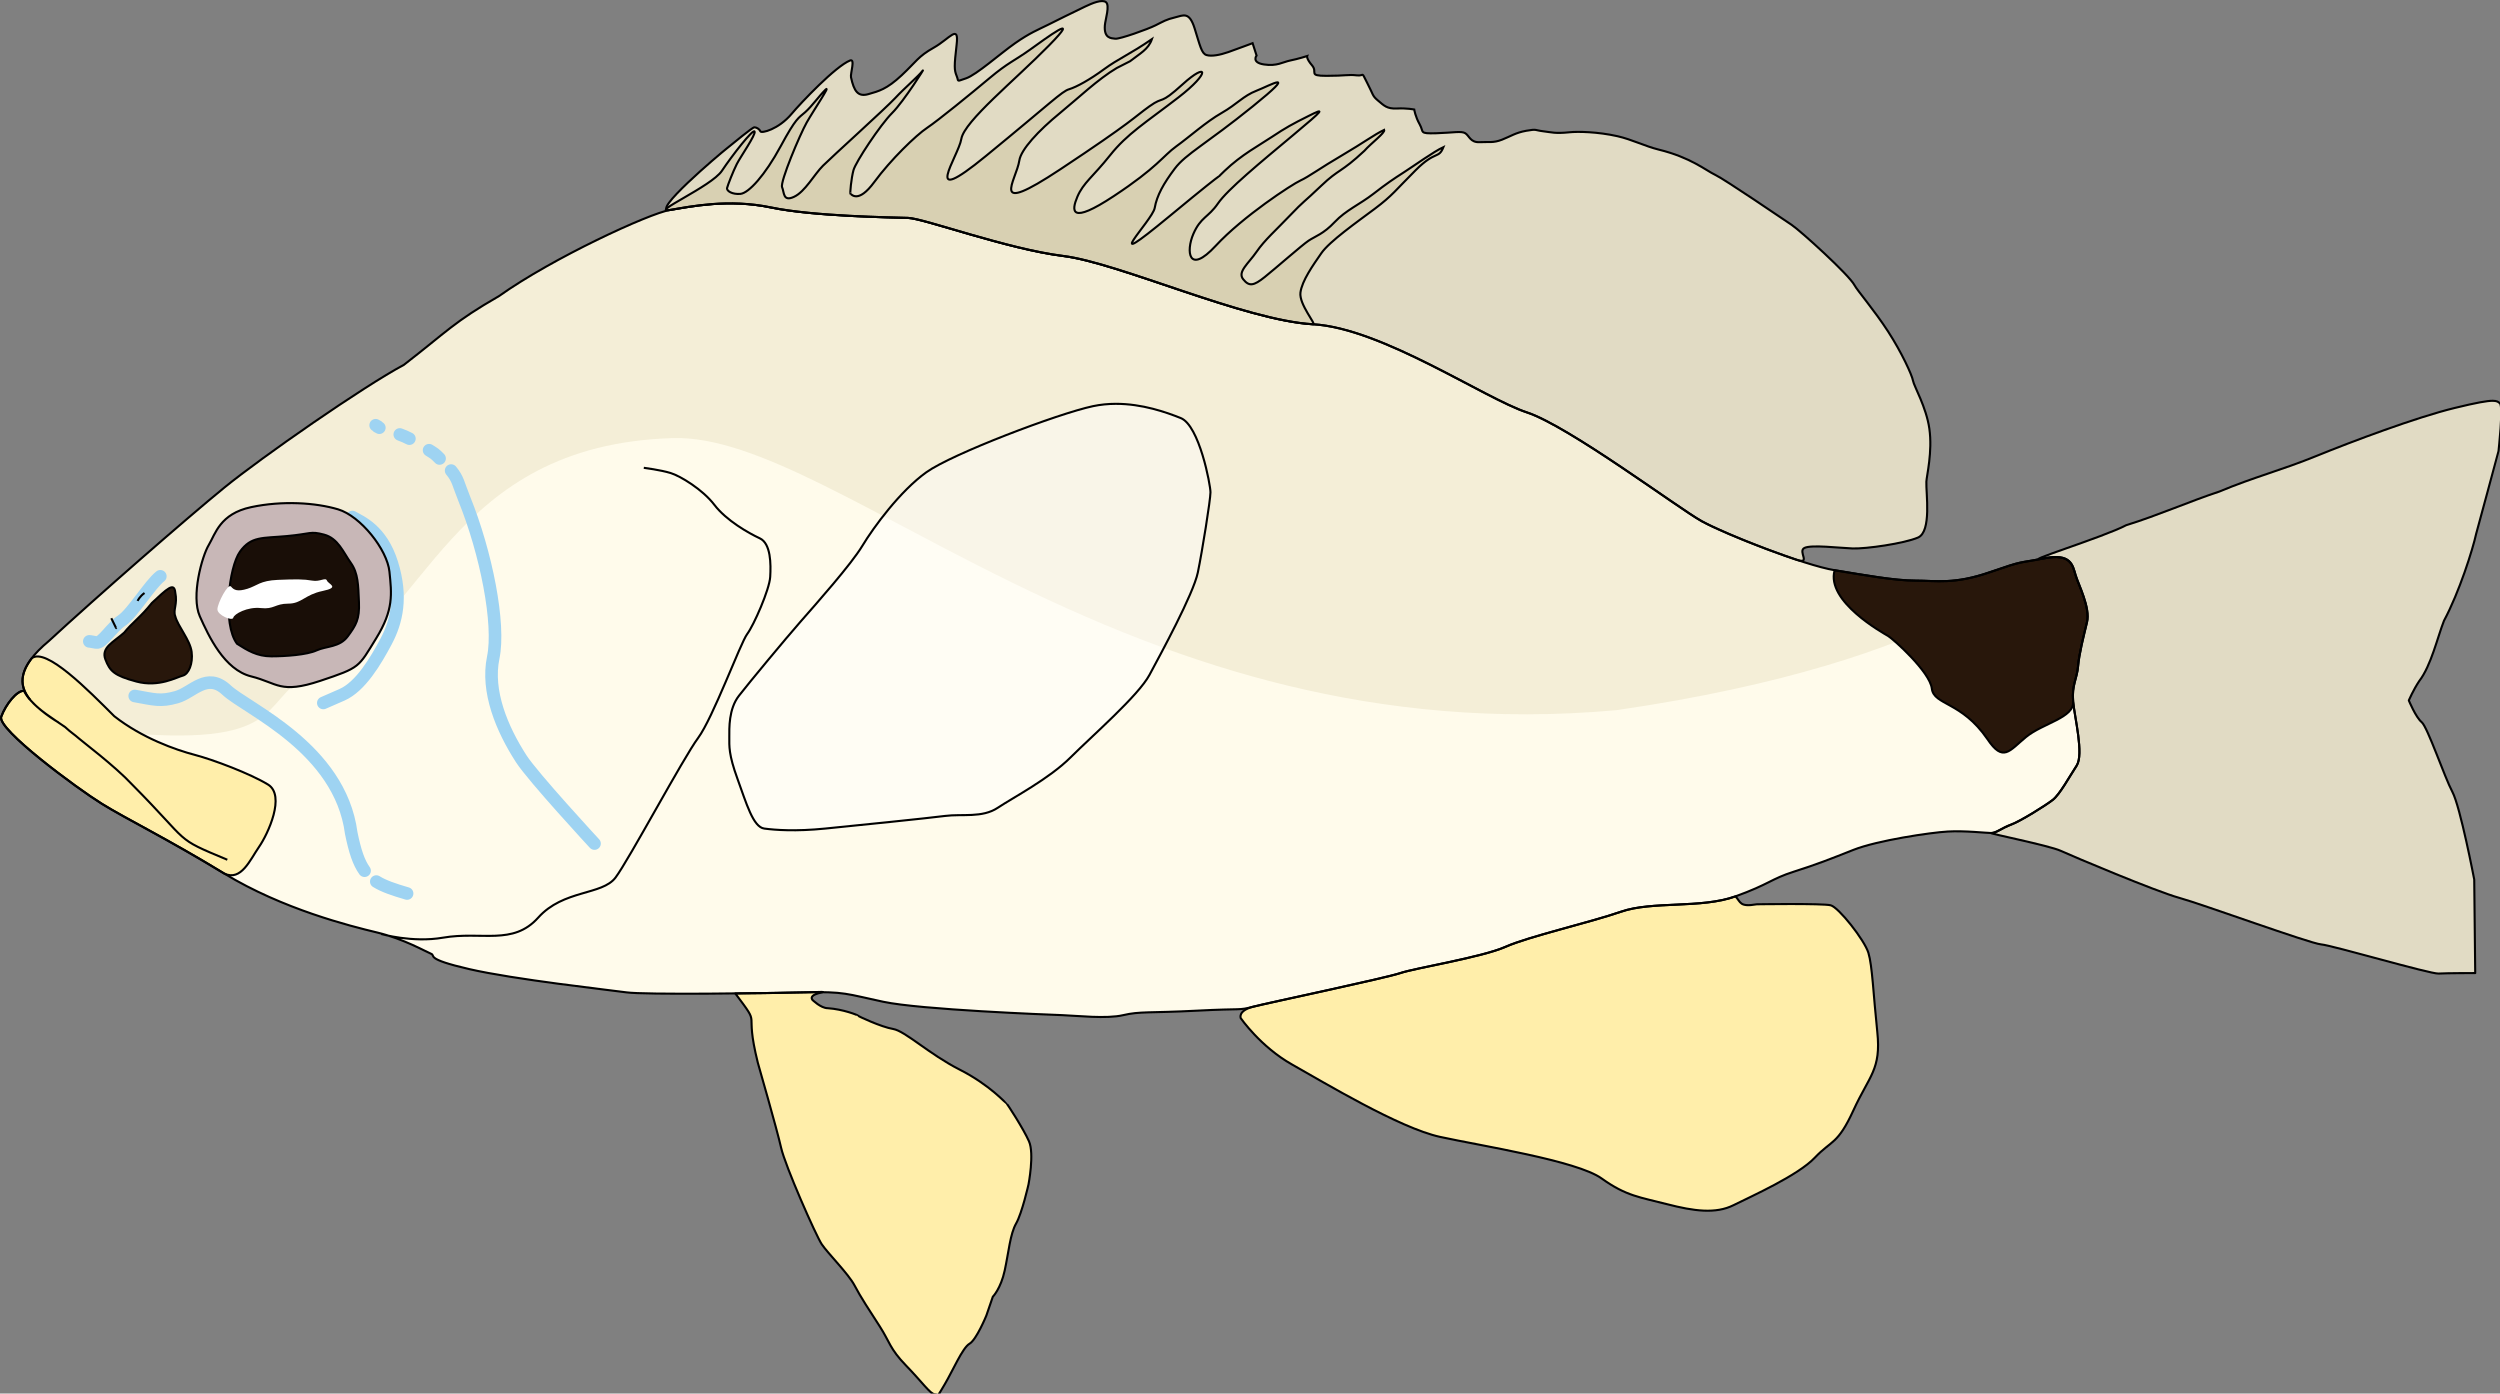 <?xml version="1.0" encoding="UTF-8"?>
<!-- Created by grConvert v0.1-0 -->
<svg xmlns="http://www.w3.org/2000/svg" xmlns:xlink="http://www.w3.org/1999/xlink" width="357pt" height="199pt" viewBox="0 0 357 199" version="1.1">
<rect x="0" y="0" width="357" height="199" fill="#808080" stroke="none"/>
<g id="surface145">
<path style=" stroke:none;fill-rule:nonzero;fill:rgb(95.686%,93.333%,84.314%);fill-opacity:1;" d="M 91.934 66.801 C 91.934 66.801 94.375 67.117 95.754 67.543 C 97.137 67.965 100.32 69.875 102.02 72.098 C 103.719 74.324 106.906 76.129 108.5 76.871 C 110.094 77.613 110.094 80.578 109.984 82.383 C 109.879 84.184 107.648 89.273 106.695 90.543 C 105.738 91.816 101.809 102.523 99.684 105.387 C 97.562 108.246 89.809 122.77 87.898 125.312 C 85.984 127.859 80.461 127.012 76.852 131.039 C 73.242 135.066 68.781 132.945 63.258 133.898 C 58.883 134.656 54.445 133.371 54.445 133.371 M 4.297 99.914 C 2.609 97.863 2.477 95.285 6.973 91.535 C 13.629 85.387 26.656 74.008 32.035 69.625 C 37.418 65.246 51.859 55.207 57.668 52.102 C 63.895 47.293 64.746 46.023 71.262 42.277 C 78.906 36.836 92.711 30.477 95.684 29.98 C 98.66 29.484 104.039 28.355 110.129 29.629 C 116.215 30.898 127.402 31.039 129.668 31.113 C 131.934 31.18 143.828 35.562 151.828 36.551 C 159.828 37.543 177.668 45.738 187.508 46.305 C 197.352 46.871 212.004 56.906 218.023 58.883 C 224.043 60.863 239.688 72.594 243.016 74.43 C 246.344 76.27 257.672 80.723 261.988 81.426 C 266.309 82.133 270.555 82.91 273.531 82.91 C 276.504 82.91 279.051 83.477 284.148 81.711 C 289.246 79.945 287.973 80.508 291.867 79.73 C 295.762 78.953 295.973 80.723 296.398 82.133 C 296.824 83.547 298.523 86.797 298.023 88.848 C 297.531 90.898 296.895 93.371 296.75 95.137 C 296.609 96.906 295.832 97.824 296.043 100.156 C 296.254 102.488 297.602 107.719 296.539 109.344 C 295.477 110.969 294.133 113.441 293.141 114.219 C 292.148 114.996 288.539 117.258 287.191 117.75 C 285.848 118.246 285.07 118.953 284.363 118.953 C 283.656 118.953 280.609 118.598 278.133 118.742 C 275.652 118.883 268.078 120.012 264.68 121.355 C 261.281 122.699 259.512 123.406 256.184 124.465 C 252.855 125.527 252.715 126.23 247.828 128 C 242.945 129.766 235.938 128.637 231.477 130.191 C 227.016 131.742 218.309 133.723 214.98 135.207 C 211.652 136.691 202.023 138.246 199.973 138.953 C 197.918 139.66 181.137 143.191 178.945 143.758 C 176.746 144.324 177.668 143.969 170.871 144.324 C 164.078 144.676 162.801 144.395 160.395 144.961 C 157.988 145.523 153.738 145.031 151.684 144.961 C 149.633 144.887 131.438 144.184 126.129 143.051 C 120.816 141.922 120.676 141.57 114.801 141.707 C 108.922 141.852 92.004 142.062 89.453 141.707 C 86.906 141.355 73.453 139.871 67.012 138.387 C 60.566 136.902 62.266 136.48 61.559 136.195 C 60.852 135.914 57.668 134.074 53.844 133.156 C 50.02 132.238 40.391 129.836 32.035 124.746 C 23.684 119.66 18.09 116.977 14.551 114.781 C 11.012 112.594 -0.461 104.113 0.176 102.348 C 0.816 100.578 2.426 98.582 3.418 98.652 M 20.637 84.68 C 19.93 85.176 19.648 85.809 19.648 85.809 M 15.895 88.281 C 16.391 89.273 16.602 89.766 16.602 89.695 "/>
<path style=" stroke:none;fill-rule:nonzero;fill:rgb(100%,98.431%,92.157%);fill-opacity:1;" d="M 32.035 124.746 C 34.441 125.879 35.719 122.77 36.992 120.93 C 38.266 119.094 40.816 113.582 38.266 112.027 C 35.719 110.473 30.48 108.496 27.789 107.785 C 25.133 107.09 26.012 107.387 20.18 105.004 C 20.234 104.957 20.293 104.906 20.355 104.855 C 20.449 104.859 20.543 104.867 20.641 104.871 C 41.766 106.172 36.941 99.262 45.418 95.633 C 60.879 89.012 63.914 63.543 96.074 62.559 C 119.906 61.828 161.387 107.719 230.852 101.41 C 279.266 94.359 290.934 79.918 291.867 79.73 C 295.762 78.953 295.973 80.723 296.398 82.133 C 296.824 83.547 298.523 86.797 298.023 88.848 C 297.531 90.898 296.895 93.371 296.75 95.137 C 296.609 96.906 295.832 97.824 296.043 100.156 C 296.254 102.488 297.602 107.719 296.539 109.344 C 295.477 110.969 294.133 113.441 293.141 114.219 C 292.148 114.996 288.539 117.258 287.191 117.75 C 285.848 118.246 285.07 118.953 284.363 118.953 C 283.656 118.953 280.609 118.598 278.133 118.742 C 275.652 118.883 268.078 120.012 264.68 121.355 C 261.281 122.699 259.512 123.406 256.184 124.465 C 252.855 125.527 252.715 126.23 247.828 128 C 242.945 129.766 235.938 128.637 231.477 130.191 C 227.016 131.742 218.309 133.723 214.98 135.207 C 211.652 136.691 202.023 138.246 199.973 138.953 C 197.918 139.66 181.137 143.191 178.945 143.758 C 176.746 144.324 177.668 143.969 170.871 144.324 C 164.078 144.676 162.801 144.395 160.395 144.961 C 157.988 145.523 153.738 145.031 151.684 144.961 C 149.633 144.887 131.438 144.184 126.129 143.051 C 120.816 141.922 120.676 141.57 114.801 141.707 C 108.922 141.852 92.004 142.062 89.453 141.707 C 86.906 141.355 73.453 139.871 67.012 138.387 C 60.566 136.906 62.266 136.48 61.559 136.195 C 60.852 135.914 57.668 134.074 53.844 133.156 C 50.02 132.238 40.391 129.836 32.035 124.746 M 54.445 133.371 "/>
<path style="fill-rule:nonzero;fill:rgb(100%,93.333%,66.667%);fill-opacity:1;stroke-width:0.24;stroke-linecap:butt;stroke-linejoin:miter;stroke:rgb(0%,0%,0%);stroke-opacity:1;stroke-miterlimit:4;" d="M 54.442 909.479 C 53.508 908.947 51.233 907.379 50.492 905.872 C 49.699 905.816 48.411 907.413 47.899 908.829 C 47.389 910.241 56.567 917.025 59.399 918.775 C 62.23 920.532 66.705 922.679 73.386 926.747 C 75.311 927.654 76.333 925.166 77.352 923.694 C 78.371 922.225 80.411 917.816 78.371 916.572 C 76.333 915.329 72.142 913.747 69.989 913.179 C 67.836 912.616 63.986 911.26 60.814 908.769 C 57.871 905.832 52.999 900.857 51.377 902.154 C 49.858 904.129 50.164 905.629 51.196 906.882 C 52.186 908.082 53.842 909.06 55.208 910.016 C 55.802 910.579 56.183 910.791 56.849 911.372 C 57.002 911.538 60.877 914.444 62.852 916.572 C 69.714 923.488 67.496 922.566 73.727 925.166 " transform="matrix(1.25,0,0,1.25,-59.698,-1033.686)"/>
<path style="fill:none;stroke-width:1.44;stroke-linecap:round;stroke-linejoin:miter;stroke:rgb(61.961%,82.745%,94.902%);stroke-opacity:1;stroke-miterlimit:4;" d="M 90.674 875.529 C 91.171 875.732 90.621 875.632 91.093 875.81 M 93.43 876.582 C 94.036 876.819 93.964 876.782 94.527 877.06 M 96.777 878.382 C 97.393 878.769 97.418 878.757 97.974 879.325 M 99.296 880.707 C 100.102 881.685 100.096 882.197 100.78 883.891 C 103.308 890.132 104.905 898.229 104.105 902.075 C 103.308 905.925 105.083 910.185 107.299 913.625 C 108.643 915.716 115.674 923.316 115.674 923.316 M 63.149 906.457 C 65.408 906.857 66.074 907.119 67.936 906.591 C 69.799 906.06 71.392 903.669 73.655 905.794 C 75.914 907.916 86.608 912.391 87.883 922.119 C 88.299 924.166 88.736 925.488 89.405 926.419 M 90.746 927.66 C 91.608 928.194 92.733 928.572 94.264 929.022 M 66.074 892.785 C 64.877 893.713 62.883 897.032 61.686 897.829 C 60.489 898.625 59.424 900.485 58.761 900.35 C 58.096 900.219 57.961 900.219 57.961 900.219 M 88.014 886.016 C 88.946 886.547 91.339 887.475 92.536 891.325 C 93.733 895.175 93.068 897.963 91.871 900.219 C 90.674 902.475 88.946 905.394 86.818 906.325 L 84.693 907.254 " transform="matrix(1.25,0,0,1.25,-59.698,-1033.686)"/>
<path style="fill-rule:nonzero;fill:rgb(78.431%,71.765%,71.765%);fill-opacity:1;stroke-width:0.24;stroke-linecap:butt;stroke-linejoin:miter;stroke:rgb(0%,0%,0%);stroke-opacity:1;stroke-miterlimit:4;" d="M 70.583 897.35 C 71.605 899.641 73.386 903.457 76.446 904.219 C 79.505 904.982 79.758 906.254 84.346 904.729 C 88.936 903.2 88.68 903.2 90.718 899.894 C 92.758 896.588 92.502 894.807 92.249 892.263 C 91.993 889.719 88.936 885.9 86.386 885.138 C 83.836 884.375 80.014 884.122 76.446 884.885 C 72.877 885.647 72.367 887.938 71.605 889.21 C 70.839 890.482 69.564 895.06 70.583 897.35 Z M 70.583 897.35 " transform="matrix(1.25,0,0,1.25,-59.698,-1033.686)"/>
<path style="fill-rule:nonzero;fill:rgb(9.804%,5.49%,2.745%);fill-opacity:1;stroke-width:0.24;stroke-linecap:butt;stroke-linejoin:miter;stroke:rgb(0%,0%,0%);stroke-opacity:1;stroke-miterlimit:4;" d="M 80.524 888.191 C 77.721 888.447 76.446 888.191 75.171 889.972 C 73.899 891.754 73.161 898.254 74.833 900.488 C 76.021 901.25 77.127 901.929 78.739 901.929 C 80.355 901.929 82.818 901.76 83.924 901.25 C 85.027 900.741 86.555 900.913 87.489 899.641 C 88.424 898.369 88.849 897.691 88.764 895.738 C 88.68 893.788 88.68 892.432 87.83 891.244 C 86.98 890.057 86.386 888.447 84.771 888.022 C 83.158 887.597 83.327 887.938 80.524 888.191 Z M 80.524 888.191 " transform="matrix(1.25,0,0,1.25,-59.698,-1033.686)"/>
<path style="fill-rule:nonzero;fill:rgb(88.235%,85.882%,76.863%);fill-opacity:1;stroke-width:0.24;stroke-linecap:butt;stroke-linejoin:miter;stroke:rgb(0%,0%,0%);stroke-opacity:1;stroke-miterlimit:4;" d="M 173.665 827.072 C 172.927 827.066 171.733 827.7 171.258 827.925 C 170.183 828.435 168.596 829.225 167.465 829.791 C 166.33 830.357 165.427 830.694 163.727 831.882 C 162.027 833.069 159.308 835.5 158.121 835.897 C 156.93 836.291 157.327 836.291 157.043 835.613 C 156.761 834.935 156.761 834.482 157.043 832.05 C 157.327 829.622 156.252 831.372 154.436 832.391 C 152.624 833.41 152.455 833.972 150.755 835.557 C 149.055 837.141 148.152 837.366 146.961 837.703 C 145.771 838.044 145.318 837.366 144.977 835.782 C 144.886 835.347 145.493 833.613 144.868 833.86 C 143.214 834.516 139.249 838.697 138.183 839.966 C 136.711 841.719 134.727 842.228 134.614 841.944 C 134.502 841.663 134.161 841.494 133.933 841.494 C 133.708 841.494 131.555 843.3 130.764 843.925 C 129.971 844.547 121.927 851.332 124.305 850.935 C 126.686 850.538 130.989 849.635 135.861 850.654 C 140.73 851.669 149.68 851.782 151.493 851.841 C 153.305 851.894 162.821 855.4 169.221 856.191 C 175.621 856.985 189.893 863.541 197.765 863.994 C 205.64 864.447 217.361 872.475 222.177 874.057 C 226.993 875.641 239.508 885.025 242.171 886.494 C 244.021 887.519 248.971 889.55 252.974 890.888 C 254.727 891.469 253.102 889.944 253.896 889.547 C 254.687 889.154 257.862 889.547 259.39 889.604 C 260.918 889.663 265.28 889.041 266.865 888.36 C 268.452 887.682 267.771 883.272 267.827 881.972 C 267.858 881.3 268.543 878.566 268.168 875.922 C 267.818 873.454 266.408 871.069 266.299 870.438 C 266.187 869.797 265.012 867.229 263.468 864.841 C 261.887 862.397 259.93 860.129 259.615 859.529 C 258.993 858.341 253.443 853.31 252.424 852.629 C 251.402 851.95 244.777 847.428 243.699 846.922 C 242.624 846.413 240.924 844.941 237.243 844.038 C 235.696 843.657 234.183 842.882 232.543 842.51 C 230.283 842 227.999 841.96 227.049 842.06 C 225.405 842.228 225.008 842.06 224.046 841.944 C 223.083 841.832 223.368 841.663 222.121 841.888 C 220.874 842.113 220.365 842.51 219.346 842.907 C 218.327 843.3 217.871 843.132 216.796 843.191 C 215.721 843.244 215.608 842.453 215.155 842.172 C 214.702 841.888 213.793 842.113 211.811 842.172 C 209.83 842.228 210.455 842.06 209.943 841.153 C 209.433 840.247 209.321 839.46 209.321 839.46 C 209.321 839.46 208.471 839.288 207.336 839.344 C 206.205 839.4 205.865 839.007 205.186 838.441 C 204.505 837.875 204.677 837.819 203.94 836.407 C 203.202 834.991 203.715 835.669 202.749 835.557 C 201.79 835.444 201.449 835.613 199.296 835.613 C 197.143 835.613 198.333 835.219 197.652 834.425 C 196.974 833.635 197.086 833.353 197.086 833.353 C 197.086 833.353 196.011 833.691 195.161 833.86 C 194.311 834.032 193.633 834.541 192.158 834.313 C 190.686 834.088 191.308 833.294 191.308 833.294 L 190.855 831.882 C 190.855 831.882 189.046 832.56 188.08 832.9 C 187.118 833.238 186.155 833.41 185.59 833.238 C 185.024 833.069 184.852 832.166 184.23 830.185 C 183.608 828.207 182.927 828.716 181.965 828.944 C 181.002 829.169 180.661 829.394 179.755 829.847 C 178.849 830.3 175.677 831.428 175.168 831.372 C 174.658 831.316 173.865 831.316 173.977 829.847 C 174.03 829.172 174.577 827.557 174.093 827.188 C 173.983 827.107 173.836 827.072 173.665 827.072 Z M 173.665 827.072 " transform="matrix(1.25,0,0,1.25,-59.698,-1033.686)"/>
<path style="fill-rule:nonzero;fill:rgb(84.706%,81.569%,69.804%);fill-opacity:1;stroke-width:0.24;stroke-linecap:butt;stroke-linejoin:miter;stroke:rgb(0%,0%,0%);stroke-opacity:1;stroke-miterlimit:4;" d="M 196.321 860.375 C 196.493 859.019 197.765 857.238 198.702 855.882 C 199.636 854.525 202.78 852.319 204.818 850.794 C 206.855 849.266 207.196 848.672 209.49 846.385 C 211.783 844.094 212.099 845.15 212.658 843.753 C 211.552 844.263 209.321 845.875 208.13 846.638 C 206.943 847.4 206.177 847.91 204.649 849.097 C 203.118 850.285 201.505 850.963 200.23 852.319 C 198.955 853.675 198.021 853.932 197.255 854.441 C 196.493 854.947 193.518 857.579 192.243 858.594 C 190.971 859.613 190.458 859.697 189.78 858.85 C 189.099 858 190.374 857.069 191.308 855.713 C 192.243 854.354 193.518 853.254 195.133 851.557 C 196.746 849.86 196.661 850.116 198.702 848.163 C 200.74 846.213 200.908 846.722 203.627 844.178 C 204.408 843.291 206.015 842.119 205.893 841.782 C 204.771 842.313 203.543 843.244 201.08 844.688 C 198.615 846.128 197.255 847.147 196.321 847.569 C 195.386 847.994 189.78 851.641 186.636 855.035 C 183.493 858.425 183.24 855.625 184.086 853.675 C 184.936 851.725 185.786 851.81 186.893 850.2 C 187.996 848.588 191.818 845.45 195.471 842.397 C 199.124 839.344 199.124 839.26 197.255 840.194 C 195.386 841.125 194.624 841.55 193.093 842.566 C 191.565 843.585 189.611 844.603 187.655 846.469 C 185.702 848.335 189.78 844.688 181.368 851.641 C 172.958 858.594 179.415 852.15 179.671 850.71 C 179.924 849.266 180.69 847.91 181.965 846.213 C 183.24 844.519 185.533 843.416 190.883 839.091 C 196.236 834.766 192.84 836.716 191.308 837.31 C 189.78 837.903 189.099 838.835 187.318 839.853 C 185.533 840.872 183.665 842.566 182.133 843.669 C 180.605 844.772 180.011 846.044 174.999 849.35 C 169.986 852.66 170.155 851.047 170.833 849.435 C 171.515 847.825 172.618 847.147 174.574 844.688 C 176.527 842.228 178.652 840.957 182.39 838.072 C 186.127 835.188 185.702 834 182.899 836.547 C 180.096 839.091 180.858 837.819 179.074 839.091 C 177.293 840.363 177.205 840.785 168.88 846.297 C 160.555 851.81 163.868 847.569 164.208 845.282 C 164.393 844.044 166.349 841.907 168.88 839.838 C 170.855 838.222 173.218 835.966 175.336 834.719 C 175.524 834.61 176.668 834.053 176.852 833.947 C 177.996 833.053 178.958 832.585 179.355 831.419 C 176.89 833.116 175.508 833.663 173.893 834.85 C 172.28 836.038 170.749 836.885 169.899 837.141 C 169.049 837.394 167.946 838.582 160.383 844.772 C 152.824 850.963 157.243 844.857 157.58 842.822 C 157.921 840.785 163.699 836.122 167.605 832.135 C 171.515 828.15 167.18 831.372 165.396 832.644 C 163.615 833.916 162.933 834.088 160.808 835.869 C 158.686 837.647 154.946 840.7 153.674 841.55 C 152.399 842.397 149.511 845.197 147.639 847.741 C 145.771 850.285 145.008 849.097 144.921 849.097 C 144.836 849.097 145.008 847.316 145.261 846.385 C 145.518 845.45 148.321 841.21 149.68 839.853 C 151.039 838.497 153.589 834.425 153.164 835.019 C 152.739 835.613 151.124 836.969 150.021 838.157 C 148.914 839.344 142.799 844.857 141.78 845.875 C 140.758 846.891 139.739 848.844 138.464 849.435 C 137.193 850.029 137.361 848.928 137.105 848.335 C 136.852 847.741 139.146 842.313 139.908 840.957 C 140.674 839.6 142.799 836.46 142.033 837.225 C 141.268 837.988 140.505 839.091 139.739 839.769 C 138.974 840.447 138.721 840.363 136.936 843.669 C 135.152 846.975 133.283 849.013 132.349 849.097 C 131.414 849.182 130.733 848.757 130.821 848.419 C 130.905 848.078 131.499 846.553 131.924 845.703 C 132.349 844.857 134.133 842.313 133.961 841.972 C 133.793 841.635 131.414 844.688 130.224 846.469 C 129.036 848.25 121.927 851.332 124.305 850.935 C 126.686 850.538 130.989 849.635 135.861 850.654 C 140.73 851.669 149.68 851.782 151.493 851.841 C 153.305 851.894 162.821 855.4 169.221 856.191 C 175.621 856.985 189.893 863.541 197.765 863.994 C 198.165 864.016 196.152 861.732 196.321 860.375 Z M 196.321 860.375 " transform="matrix(1.25,0,0,1.25,-59.698,-1033.686)"/>
<path style="fill-rule:nonzero;fill:rgb(15.686%,9.02%,4.314%);fill-opacity:1;stroke-width:0.24;stroke-linecap:butt;stroke-linejoin:miter;stroke:rgb(0%,0%,0%);stroke-opacity:1;stroke-miterlimit:4;" d="M 65.117 895.825 C 63.817 897.463 62.852 898.085 61.949 899.216 C 60.758 900.291 59.283 900.913 59.796 902.269 C 60.305 903.625 60.814 904.135 63.361 904.813 C 65.911 905.491 67.952 904.304 68.63 904.135 C 69.308 903.966 69.821 902.779 69.649 901.422 C 69.48 900.063 68.064 898.482 67.78 897.35 C 67.496 896.616 68.064 895.994 67.78 894.638 C 67.667 893.394 66.817 894.241 65.117 895.825 Z M 65.117 895.825 " transform="matrix(1.25,0,0,1.25,-59.698,-1033.686)"/>
<path style="fill-rule:nonzero;fill:rgb(15.686%,9.02%,4.314%);fill-opacity:1;stroke-width:0.24;stroke-linecap:butt;stroke-linejoin:miter;stroke:rgb(0%,0%,0%);stroke-opacity:1;stroke-miterlimit:4;" d="M 257.349 892.091 C 260.805 892.657 264.202 893.279 266.583 893.279 C 268.962 893.279 270.999 893.732 275.077 892.319 C 279.155 890.907 278.137 891.357 281.252 890.735 C 284.368 890.113 284.537 891.529 284.877 892.657 C 285.218 893.788 286.577 896.388 286.177 898.029 C 285.783 899.669 285.274 901.647 285.158 903.06 C 285.046 904.475 284.424 905.21 284.593 907.075 C 284.762 908.941 281.14 909.563 279.212 911.144 C 277.287 912.729 276.608 914.085 274.793 911.372 C 271.849 907.075 268.677 907.525 268.452 905.607 C 268.224 903.682 264.033 899.95 263.468 899.61 C 262.899 899.272 256.33 895.654 257.349 892.091 Z M 257.349 892.091 " transform="matrix(1.25,0,0,1.25,-59.698,-1033.686)"/>
<path style="fill-rule:nonzero;fill:rgb(100%,93.333%,66.667%);fill-opacity:1;stroke-width:0.24;stroke-linecap:round;stroke-linejoin:round;stroke:rgb(0%,0%,0%);stroke-opacity:1;stroke-miterlimit:4;" d="M 141.633 940.266 C 141.377 940.266 140.774 940.288 139.599 940.316 C 137.855 940.36 134.896 940.41 131.761 940.441 C 134.896 944.616 132.689 941.732 134.33 948.347 C 134.33 948.347 136.539 956.035 136.993 958.069 C 137.446 960.107 140.958 968.076 141.636 969.094 C 142.318 970.113 144.696 972.488 145.377 973.788 C 146.055 975.088 147.13 976.726 148.264 978.479 C 149.396 980.232 149.396 981.022 151.264 982.947 C 153.133 984.869 154.043 986.226 154.552 986.226 C 155.061 986.226 154.777 986.619 155.683 985.094 C 156.589 983.566 157.721 980.91 158.514 980.457 C 159.308 980.007 160.44 977.235 160.44 977.235 L 161.177 975.088 C 161.177 975.088 162.083 974.182 162.536 972.091 C 162.99 969.997 163.158 967.907 163.84 966.719 C 164.518 965.532 165.255 962.254 165.255 962.254 C 165.255 962.254 165.936 958.747 165.311 957.335 C 164.69 955.922 162.821 953.038 162.765 953.038 C 162.708 953.038 160.84 950.891 157.383 949.138 C 153.927 947.385 151.152 944.726 149.793 944.501 C 148.433 944.276 145.771 943.032 145.771 942.976 C 145.771 942.919 144.074 942.241 142.318 942.126 C 141.524 942.126 140.561 941.166 140.561 941.166 C 140.043 940.429 142.405 940.257 141.633 940.266 Z M 141.633 940.266 " transform="matrix(1.25,0,0,1.25,-59.698,-1033.686)"/>
<path style="fill-rule:nonzero;fill:rgb(100%,93.333%,66.667%);fill-opacity:1;stroke-width:0.24;stroke-linecap:round;stroke-linejoin:round;stroke:rgb(0%,0%,0%);stroke-opacity:1;stroke-miterlimit:4;" d="M 246.021 929.35 C 242.115 930.763 236.508 929.86 232.94 931.104 C 229.371 932.344 222.405 933.929 219.743 935.116 C 217.08 936.304 209.377 937.547 207.736 938.113 C 206.093 938.679 192.668 941.504 190.915 941.957 C 189.155 942.41 189.496 943.257 189.496 943.257 C 189.496 943.257 191.761 946.538 195.386 948.572 C 199.011 950.607 207.621 955.81 212.265 956.826 C 216.911 957.844 227.896 959.541 230.73 961.576 C 233.561 963.61 235.149 963.722 238.205 964.516 C 241.265 965.307 243.758 965.647 245.796 964.629 C 247.837 963.61 253.158 961.238 255.083 959.201 C 257.012 957.166 257.69 957.732 259.502 953.772 C 261.315 949.816 262.674 949.138 262.221 944.841 C 261.768 940.544 261.655 937.263 261.202 935.794 C 260.749 934.326 257.802 930.594 256.896 930.369 C 255.99 930.141 248.458 930.254 248.458 930.254 C 246.477 930.594 246.646 930.029 246.021 929.35 Z M 246.021 929.35 " transform="matrix(1.25,0,0,1.25,-59.698,-1033.686)"/>
<path style=" stroke:none;fill-rule:nonzero;fill:rgb(97.647%,96.078%,90.98%);fill-opacity:1;" d="M 159.312 57.664 C 158.254 57.668 157.168 57.77 156.074 58 C 151.086 59.062 136.004 64.785 132.289 67.434 C 128.57 70.086 124.746 75.281 123.152 77.93 C 121.562 80.578 116.57 86.199 114.34 88.742 C 112.109 91.285 107.012 97.434 105.527 99.344 C 104.039 101.25 104.145 104.008 104.145 105.277 C 104.145 106.551 104.039 107.715 105.312 111.215 C 106.586 114.715 107.543 118.105 109.137 118.316 C 110.73 118.527 113.598 118.742 117.844 118.316 C 122.094 117.895 132.5 116.832 134.941 116.516 C 137.383 116.195 140.254 116.832 142.48 115.348 C 144.711 113.863 149.809 111.215 152.891 108.141 C 155.969 105.066 162.555 99.344 164.145 96.375 C 165.738 93.406 170.414 84.82 171.051 81.746 C 171.688 78.672 172.855 71.355 172.855 70.297 C 172.855 69.238 171.262 60.758 168.605 59.695 C 166.531 58.867 163.098 57.652 159.312 57.664 Z M 159.312 57.664 "/>
<path style=" stroke:none;fill-rule:nonzero;fill:rgb(100%,99.216%,95.686%);fill-opacity:1;" d="M 126.121 73.684 C 124.859 75.293 123.812 76.832 123.152 77.93 C 121.562 80.578 116.57 86.199 114.34 88.742 C 112.109 91.285 107.012 97.434 105.527 99.344 C 104.039 101.25 104.145 104.008 104.145 105.277 C 104.145 106.551 104.039 107.715 105.312 111.215 C 106.586 114.715 107.543 118.105 109.137 118.316 C 110.73 118.527 113.598 118.742 117.844 118.316 C 122.094 117.895 132.5 116.832 134.941 116.516 C 137.383 116.195 140.254 116.832 142.48 115.348 C 144.711 113.863 149.809 111.215 152.891 108.141 C 155.969 105.066 162.555 99.344 164.145 96.375 C 164.617 95.496 165.367 94.102 166.195 92.527 C 150.645 86.855 137.395 79.625 126.121 73.684 Z M 126.121 73.684 "/>
<path style="fill-rule:nonzero;fill:rgb(88.235%,85.882%,76.863%);fill-opacity:1;stroke-width:0.24;stroke-linecap:round;stroke-linejoin:round;stroke:rgb(0%,0%,0%);stroke-opacity:1;stroke-miterlimit:4;" d="M 332.524 872.735 C 331.887 872.735 330.69 872.944 328.205 873.55 C 323.787 874.622 316.424 877.394 312.402 879.032 C 308.38 880.672 305.208 881.463 301.302 883.104 C 298.018 884.179 294.165 885.872 290.655 886.947 C 288.105 888.307 278.137 891.36 281.252 890.735 C 284.368 890.113 284.537 891.529 284.877 892.657 C 285.218 893.788 286.577 896.388 286.177 898.029 C 285.783 899.669 285.274 901.647 285.158 903.06 C 285.046 904.475 284.424 905.21 284.593 907.075 C 284.762 908.941 285.84 913.125 284.99 914.425 C 284.14 915.725 283.065 917.704 282.271 918.325 C 281.477 918.947 278.59 920.757 277.512 921.15 C 276.437 921.547 275.815 922.113 275.249 922.113 C 274.683 922.113 281.818 923.525 283.177 924.147 C 284.537 924.772 294.052 928.785 296.715 929.519 C 299.377 930.254 311.608 934.719 312.912 934.835 C 314.215 934.947 325.374 938.226 326.337 938.169 C 327.299 938.113 330.527 938.113 330.527 938.113 L 330.415 927.429 C 330.415 927.429 328.827 919.116 327.921 917.419 C 327.015 915.725 325.09 910.016 324.409 909.447 C 323.73 908.885 322.94 906.963 322.94 906.963 C 322.94 906.963 323.449 905.775 324.127 904.757 C 325.487 903.004 326.224 899.725 326.959 897.86 C 328.715 894.582 330.246 889.719 330.64 887.91 C 330.64 887.91 333.19 878.525 333.19 878.469 C 333.19 878.41 333.755 873.435 333.359 873.041 C 333.187 872.866 333.024 872.738 332.524 872.735 Z M 332.524 872.735 " transform="matrix(1.25,0,0,1.25,-59.698,-1033.686)"/>
<path style=" stroke:none;fill-rule:nonzero;fill:rgb(100%,100%,100%);fill-opacity:1;" d="M 32.992 83.762 C 33.418 84.289 33.949 84.5 35.328 84.078 C 36.711 83.652 37.133 82.91 39.684 82.805 C 42.23 82.699 43.398 82.699 44.566 82.91 C 45.734 83.125 46.48 82.383 46.691 82.91 C 46.906 83.441 48.605 83.867 46.055 84.395 C 43.508 84.926 43.082 86.199 41.168 86.199 C 39.258 86.199 39.152 87.047 37.242 86.832 C 35.328 86.621 33.418 87.684 33.312 88.211 C 33.203 88.742 31.047 87.859 31.047 87.012 C 31.047 86.16 32.566 83.23 32.992 83.762 Z M 32.992 83.762 "/>
<path style="fill:none;stroke-width:0.24;stroke-linecap:butt;stroke-linejoin:miter;stroke:rgb(0%,0%,0%);stroke-opacity:1;stroke-miterlimit:4;" d="M 121.305 880.391 C 121.305 880.391 123.258 880.644 124.361 880.985 C 125.468 881.322 128.014 882.85 129.374 884.629 C 130.733 886.41 133.283 887.854 134.558 888.447 C 135.833 889.041 135.833 891.413 135.746 892.857 C 135.661 894.297 133.877 898.369 133.114 899.385 C 132.349 900.404 129.205 908.969 127.505 911.26 C 125.808 913.547 119.605 925.166 118.077 927.2 C 116.546 929.238 112.127 928.56 109.239 931.782 C 106.352 935.004 102.783 933.307 98.364 934.069 C 94.864 934.676 91.314 933.647 91.314 933.647 M 51.196 906.882 C 49.846 905.241 49.739 903.179 53.336 900.179 C 58.661 895.26 69.083 886.157 73.386 882.65 C 77.693 879.147 89.246 871.116 93.893 868.632 C 98.874 864.785 99.555 863.769 104.768 860.772 C 110.883 856.419 121.927 851.332 124.305 850.935 C 126.686 850.538 130.989 849.635 135.861 850.654 C 140.73 851.669 149.68 851.782 151.493 851.841 C 153.305 851.894 162.821 855.4 169.221 856.191 C 175.621 856.985 189.893 863.541 197.765 863.994 C 205.64 864.447 217.361 872.475 222.177 874.057 C 226.993 875.641 239.508 885.025 242.171 886.494 C 244.833 887.966 253.896 891.529 257.349 892.091 C 260.805 892.657 264.202 893.279 266.583 893.279 C 268.962 893.279 270.999 893.732 275.077 892.319 C 279.155 890.907 278.137 891.357 281.252 890.735 C 284.368 890.113 284.537 891.529 284.877 892.657 C 285.218 893.788 286.577 896.388 286.177 898.029 C 285.783 899.669 285.274 901.647 285.158 903.06 C 285.046 904.475 284.424 905.21 284.593 907.075 C 284.762 908.941 285.84 913.125 284.99 914.425 C 284.14 915.725 283.065 917.704 282.271 918.325 C 281.477 918.947 278.59 920.757 277.512 921.15 C 276.437 921.547 275.815 922.113 275.249 922.113 C 274.683 922.113 272.246 921.829 270.265 921.944 C 268.28 922.057 262.221 922.96 259.502 924.035 C 256.783 925.11 255.368 925.675 252.705 926.522 C 250.043 927.372 249.93 927.935 246.021 929.35 C 242.115 930.763 236.508 929.86 232.94 931.104 C 229.371 932.344 222.405 933.929 219.743 935.116 C 217.08 936.304 209.377 937.547 207.736 938.113 C 206.093 938.679 192.668 941.504 190.915 941.957 C 189.155 942.41 189.893 942.126 184.455 942.41 C 179.021 942.691 177.999 942.466 176.074 942.919 C 174.149 943.369 170.749 942.976 169.105 942.919 C 167.465 942.86 152.908 942.297 148.661 941.391 C 144.411 940.488 144.299 940.207 139.599 940.316 C 134.896 940.432 121.361 940.601 119.321 940.316 C 117.283 940.035 106.521 938.847 101.368 937.66 C 96.211 936.472 97.571 936.135 97.005 935.907 C 96.439 935.682 93.893 934.21 90.833 933.476 C 87.774 932.741 80.071 930.819 73.386 926.747 C 66.705 922.679 62.23 920.532 59.399 918.775 C 56.567 917.025 47.389 910.241 47.899 908.829 C 48.411 907.413 49.699 905.816 50.492 905.872 M 64.267 894.694 C 63.702 895.091 63.477 895.597 63.477 895.597 M 60.474 897.575 C 60.871 898.369 61.039 898.763 61.039 898.707 " transform="matrix(1.25,0,0,1.25,-59.698,-1033.686)"/>
<path style="fill:none;stroke-width:0.24;stroke-linecap:round;stroke-linejoin:round;stroke:rgb(0%,0%,0%);stroke-opacity:1;stroke-miterlimit:4;" d="M 175.208 873.082 C 174.361 873.085 173.493 873.166 172.618 873.35 C 168.627 874.2 156.561 878.779 153.589 880.897 C 150.614 883.019 147.555 887.175 146.28 889.294 C 145.008 891.413 141.014 895.91 139.23 897.944 C 137.446 899.979 133.368 904.897 132.18 906.425 C 130.989 907.95 131.074 910.157 131.074 911.172 C 131.074 912.191 130.989 913.122 132.008 915.922 C 133.027 918.722 133.793 921.435 135.068 921.604 C 136.343 921.772 138.636 921.944 142.033 921.604 C 145.433 921.266 153.758 920.416 155.711 920.163 C 157.664 919.907 159.961 920.416 161.743 919.229 C 163.527 918.041 167.605 915.922 170.071 913.463 C 172.533 911.004 177.802 906.425 179.074 904.05 C 180.349 901.675 184.09 894.807 184.599 892.347 C 185.108 889.888 186.043 884.035 186.043 883.188 C 186.043 882.341 184.768 875.557 182.643 874.707 C 180.983 874.044 178.236 873.072 175.208 873.082 Z M 175.208 873.082 " transform="matrix(1.25,0,0,1.25,-59.698,-1033.686)"/>
</g>
</svg>
